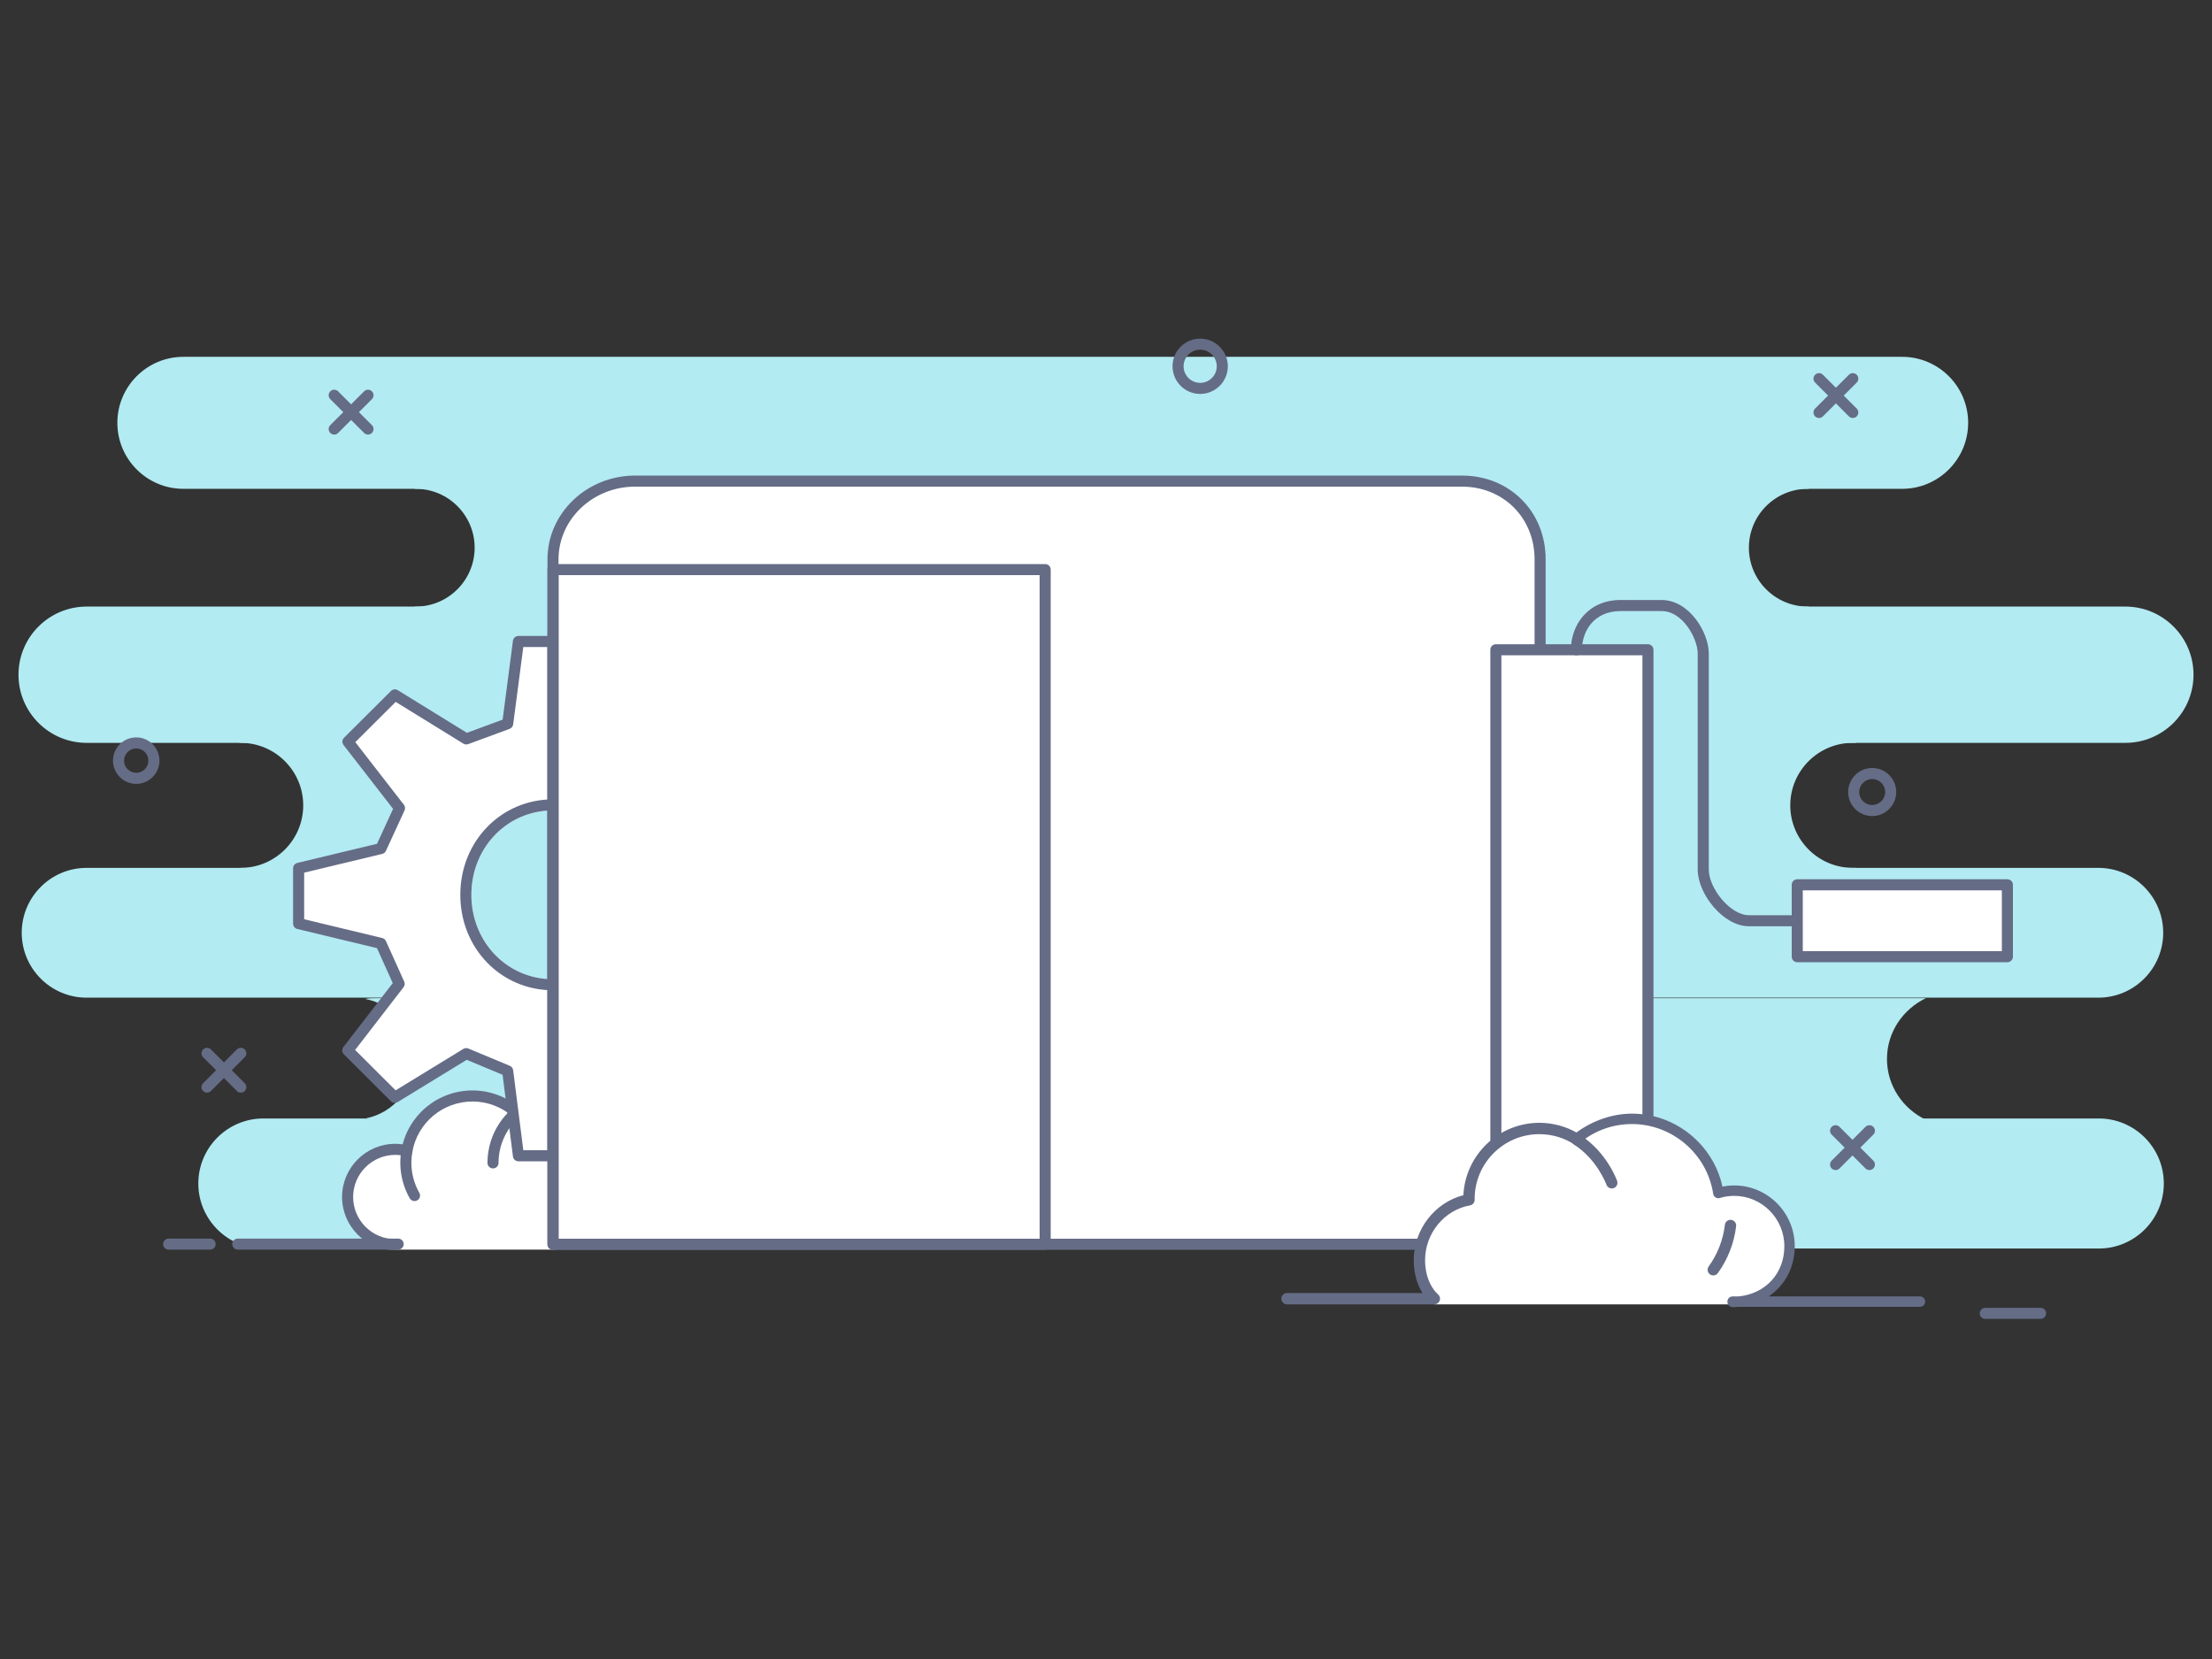 <?xml version="1.0" encoding="utf-8"?>
<!-- Generator: Adobe Illustrator 17.0.0, SVG Export Plug-In . SVG Version: 6.00 Build 0)  -->
<!DOCTYPE svg PUBLIC "-//W3C//DTD SVG 1.1//EN" "http://www.w3.org/Graphics/SVG/1.1/DTD/svg11.dtd">
<svg version="1.1" id="Capa_1" xmlns:x="http://ns.adobe.com/Extensibility/1.0/" xmlns:i="http://ns.adobe.com/AdobeIllustrator/10.0/" xmlns:graph="http://ns.adobe.com/Graphs/1.0/"
	 xmlns="http://www.w3.org/2000/svg" xmlns:xlink="http://www.w3.org/1999/xlink" xmlns:a="http://ns.adobe.com/AdobeSVGViewerExtensions/3.0/"
	 x="0px" y="0px" width="800px" height="600px" viewBox="0 0 800 600" enable-background="new 0 0 800 600" xml:space="preserve">
<rect x="0" y="0" width="800" height="600" fill="#333333" stroke="none"/>
<g id="Capa_6" display="none">
</g>
<g id="Capa_5">
</g>
<g id="Capa_4">
	<g>
		<g>
			<g>
				<g>
					<g>
						<g>
							<g>
								<path fill="#B2EBF2" d="M768.672,220.448H31.329l0,0l0,0c-13.018,0-23.572,10.554-23.572,23.572
									c0,13.018,10.554,23.572,23.572,23.572l0,0l0,0h737.343c13.018,0,23.572-10.554,23.572-23.572
									S781.69,220.448,768.672,220.448z"/>
							</g>
						</g>
					</g>
				</g>
				<g>
					<g>
						<g>
							<g>
								<path fill="#B2EBF2" d="M768.672,268.664H31.329c-13.589,0-24.644-11.055-24.644-24.644s11.055-24.643,24.644-24.643
									h737.342c13.589,0,24.644,11.055,24.644,24.643C793.315,257.609,782.259,268.664,768.672,268.664z M31.329,221.52
									c-12.407,0-22.501,10.094-22.501,22.5c0,12.407,10.094,22.501,22.501,22.501h737.342c12.407,0,22.501-10.094,22.501-22.501
									s-10.094-22.5-22.501-22.5L31.329,221.52L31.329,221.52z"/>
							</g>
						</g>
					</g>
				</g>
			</g>
			<g>
				<g>
					<g>
						<g>
							<g>
								<path fill="#B2EBF2" d="M759.057,405.584H95.241c-12.397,0-22.446,10.049-22.446,22.446s10.049,22.446,22.446,22.446
									h663.816c12.397,0,22.446-10.049,22.446-22.446C781.504,415.633,771.454,405.584,759.057,405.584z"/>
							</g>
						</g>
					</g>
				</g>
				<g>
					<g>
						<g>
							<g>
								<path fill="#B2EBF2" d="M759.057,451.547H95.241c-12.968,0-23.517-10.549-23.517-23.517s10.55-23.517,23.517-23.517h663.815
									c12.968,0,23.517,10.549,23.517,23.517S772.025,451.547,759.057,451.547z M95.241,406.655
									c-11.785,0-21.374,9.588-21.374,21.374s9.589,21.374,21.374,21.374h663.815c11.786,0,21.374-9.589,21.374-21.374
									s-9.588-21.374-21.374-21.374H95.241z"/>
							</g>
						</g>
					</g>
				</g>
			</g>
			<g>
				<g>
					<g>
						<g>
							<g>
								<path fill="#B2EBF2" d="M687.946,130.127H66.312c-12.59,0-22.795,10.206-22.795,22.795c0,12.59,10.206,22.795,22.795,22.795
									h621.635c12.59,0,22.795-10.206,22.795-22.795C710.742,140.332,700.536,130.127,687.946,130.127z"/>
							</g>
						</g>
					</g>
				</g>
				<g>
					<g>
						<g>
							<g>
								<path fill="#B2EBF2" d="M687.947,176.789H66.311c-13.16,0-23.867-10.707-23.867-23.867s10.707-23.867,23.867-23.867h621.635
									c13.16,0,23.867,10.707,23.867,23.867C711.813,166.083,701.107,176.789,687.947,176.789z M66.311,131.199
									c-11.979,0-21.724,9.746-21.724,21.724c0,11.979,9.745,21.725,21.724,21.725h621.635c11.978,0,21.724-9.746,21.724-21.725
									c0-11.978-9.745-21.724-21.724-21.724H66.311z"/>
							</g>
						</g>
					</g>
				</g>
			</g>
			<g>
				<g>
					<g>
						<g>
							<g>
								<path fill="#B2EBF2" d="M758.881,314.947H31.329c-12.372,0-22.401,10.029-22.401,22.401s10.029,22.401,22.401,22.401
									h727.552c12.372,0,22.401-10.029,22.401-22.401C781.281,324.977,771.252,314.947,758.881,314.947z"/>
							</g>
						</g>
					</g>
				</g>
				<g>
					<g>
						<g>
							<g>
								<path fill="#B2EBF2" d="M758.881,360.821H31.329c-12.943,0-23.472-10.53-23.472-23.472s10.53-23.472,23.472-23.472h727.552
									c12.943,0,23.472,10.53,23.472,23.472S771.823,360.821,758.881,360.821z M31.329,316.018c-11.761,0-21.33,9.568-21.33,21.33
									s9.568,21.33,21.33,21.33h727.552c11.761,0,21.33-9.568,21.33-21.33s-9.568-21.33-21.33-21.33H31.329z"/>
							</g>
						</g>
					</g>
				</g>
			</g>
			<g>
				<g>
					<g>
						<g>
							<g>
								<path fill="#B2EBF2" d="M631.439,198.083c0-12.352,10.013-22.365,22.365-22.365H150.366
									c12.352,0,22.365,10.013,22.365,22.365s-10.013,22.365-22.365,22.365h503.438
									C641.452,220.448,631.439,210.435,631.439,198.083z"/>
							</g>
						</g>
					</g>
				</g>
				<g>
					<g>
						<g>
							<g>
								<path fill="#B2EBF2" d="M653.805,221.52H150.366c-0.592,0-1.071-0.48-1.071-1.071c0-0.592,0.48-1.071,1.071-1.071
									c11.742,0,21.294-9.552,21.294-21.294c0-11.741-9.552-21.293-21.294-21.293c-0.592,0-1.071-0.48-1.071-1.071
									s0.48-1.071,1.071-1.071h503.438c0.592,0,1.071,0.48,1.071,1.071s-0.48,1.071-1.071,1.071
									c-11.742,0-21.294,9.552-21.294,21.293c0,11.742,9.553,21.294,21.294,21.294c0.592,0,1.071,0.48,1.071,1.071
									C654.876,221.04,654.396,221.52,653.805,221.52z M160.154,219.377h483.864c-8.049-3.715-13.65-11.863-13.65-21.294
									s5.6-17.579,13.649-21.293H160.154c8.049,3.715,13.649,11.862,13.649,21.293
									C173.803,207.514,168.203,215.663,160.154,219.377z"/>
							</g>
						</g>
					</g>
				</g>
			</g>
			<g>
				<g>
					<g>
						<g>
							<g>
								<path fill="#B2EBF2" d="M670.79,314.948v-0.016c-0.208,0.006-0.415,0.015-0.624,0.016H670.79z M670.081,267.592
									c0.238,0,0.473,0.011,0.709,0.018v-0.018H670.081z M110.738,291.27c0,13.077-10.601,23.678-23.678,23.678l0,0h582.936
									c-13.039-0.046-23.594-10.627-23.594-23.676c0-13.077,10.601-23.678,23.678-23.678H87.06
									C100.137,267.592,110.738,278.193,110.738,291.27z"/>
							</g>
						</g>
					</g>
				</g>
				<g>
					<g>
						<g>
							<g>
								<path fill="#B2EBF2" d="M670.79,316.018h-0.624c-0.029,0-0.057-0.001-0.085-0.003c-0.028,0.002-0.056,0.003-0.085,0.003
									H87.06c-0.592,0-1.071-0.48-1.071-1.071s0.48-1.071,1.071-1.071c12.465,0,22.606-10.141,22.606-22.606
									c0-12.464-10.141-22.606-22.606-22.606c-0.592,0-1.071-0.48-1.071-1.071s0.48-1.071,1.071-1.071h583.73
									c0.592,0,1.071,0.48,1.071,1.071c0,0.289-0.117,0.576-0.325,0.777c-0.208,0.202-0.469,0.329-0.778,0.311l-0.196-0.007
									c-0.16-0.006-0.319-0.011-0.48-0.011c-12.465,0-22.607,10.141-22.607,22.608c0,12.421,10.105,22.561,22.526,22.604
									c0.027,0,0.054,0.001,0.081,0.003c0.16-0.012,0.328-0.008,0.49-0.012l0.19-0.006c0.285-0.023,0.568,0.101,0.776,0.303
									c0.207,0.202,0.324,0.479,0.324,0.768C671.862,315.523,671.381,316.018,670.79,316.018z M97.132,313.876h562.886
									c-8.643-3.868-14.686-12.554-14.686-22.604c0-10.063,6.036-18.743,14.679-22.608H97.132
									c8.642,3.865,14.678,12.543,14.678,22.606C111.81,301.332,105.774,310.011,97.132,313.876z"/>
							</g>
						</g>
					</g>
				</g>
			</g>
			<g>
				<path fill="#B2EBF2" d="M132.397,404.456c1.168,0.194,2.366,0.544,3.589,0.544H696.53c-8.297-4-14.081-12.305-14.081-22
					c0-9.696,5.784-18,14.081-22H135.986c-1.357,0-2.684,0.041-3.973,0.279c10.198,1.876,17.927,10.882,17.927,21.623
					C149.94,393.508,142.405,402.43,132.397,404.456z"/>
			</g>
		</g>
		<g>
			<g>
				<path fill="#656C86" d="M434.06,142.469c-5.514,0-10-4.486-10-10s4.486-10,10-10s10,4.486,10,10
					C444.06,137.983,439.573,142.469,434.06,142.469z M434.06,126.469c-3.309,0-6,2.691-6,6s2.691,6,6,6s6-2.691,6-6
					S437.368,126.469,434.06,126.469z"/>
			</g>
			<g>
				<path fill="#656C86" d="M49.266,283.497c-4.634,0-8.403-3.77-8.403-8.404s3.77-8.403,8.403-8.403s8.403,3.77,8.403,8.403
					S53.899,283.497,49.266,283.497z M49.266,270.69c-2.428,0-4.403,1.975-4.403,4.403s1.976,4.404,4.403,4.404
					s4.403-1.976,4.403-4.404S51.693,270.69,49.266,270.69z"/>
			</g>
			<g>
				<path fill="#656C86" d="M677.104,295.14c-4.794,0-8.694-3.9-8.694-8.694s3.9-8.695,8.694-8.695s8.694,3.9,8.694,8.695
					C685.798,291.239,681.897,295.14,677.104,295.14z M677.104,281.75c-2.589,0-4.694,2.106-4.694,4.695
					c0,2.588,2.105,4.694,4.694,4.694s4.694-2.106,4.694-4.694C681.798,283.856,679.692,281.75,677.104,281.75z"/>
			</g>
			<g>
				<path fill="#656C86" d="M133.094,157.172c-0.512,0-1.023-0.195-1.414-0.586l-12.225-12.225c-0.781-0.781-0.781-2.047,0-2.828
					s2.047-0.781,2.828,0l12.225,12.225c0.781,0.781,0.781,2.047,0,2.828C134.117,156.977,133.605,157.172,133.094,157.172z"/>
			</g>
			<g>
				<path fill="#656C86" d="M120.869,157.172c-0.512,0-1.023-0.195-1.414-0.586c-0.781-0.781-0.781-2.047,0-2.828l12.225-12.225
					c0.781-0.781,2.047-0.781,2.828,0s0.781,2.047,0,2.828l-12.225,12.225C121.893,156.977,121.381,157.172,120.869,157.172z"/>
			</g>
			<g>
				<path fill="#656C86" d="M87.094,395.173c-0.512,0-1.023-0.195-1.414-0.586l-12.225-12.226c-0.781-0.781-0.781-2.047,0-2.828
					s2.047-0.781,2.828,0l12.225,12.226c0.781,0.781,0.781,2.047,0,2.828C88.117,394.978,87.605,395.173,87.094,395.173z"/>
			</g>
			<g>
				<path fill="#656C86" d="M74.869,395.173c-0.512,0-1.023-0.195-1.414-0.586c-0.781-0.781-0.781-2.047,0-2.828l12.225-12.226
					c0.781-0.781,2.047-0.781,2.828,0s0.781,2.047,0,2.828l-12.225,12.226C75.893,394.978,75.381,395.173,74.869,395.173z"/>
			</g>
			<g>
				<path fill="#656C86" d="M670.094,151.172c-0.512,0-1.023-0.195-1.414-0.586l-12.225-12.225c-0.781-0.781-0.781-2.047,0-2.828
					s2.047-0.781,2.828,0l12.225,12.225c0.781,0.781,0.781,2.047,0,2.828C671.117,150.977,670.605,151.172,670.094,151.172z"/>
			</g>
			<g>
				<path fill="#656C86" d="M657.869,151.172c-0.512,0-1.023-0.195-1.414-0.586c-0.781-0.781-0.781-2.047,0-2.828l12.225-12.225
					c0.781-0.781,2.047-0.781,2.828,0s0.781,2.047,0,2.828l-12.225,12.225C658.893,150.977,658.381,151.172,657.869,151.172z"/>
			</g>
			<g>
				<path fill="#656C86" d="M676.094,423.173c-0.512,0-1.023-0.195-1.414-0.586l-12.225-12.226c-0.781-0.781-0.781-2.047,0-2.828
					s2.047-0.781,2.828,0l12.225,12.226c0.781,0.781,0.781,2.047,0,2.828C677.117,422.978,676.605,423.173,676.094,423.173z"/>
			</g>
			<g>
				<path fill="#656C86" d="M663.869,423.173c-0.512,0-1.023-0.195-1.414-0.586c-0.781-0.781-0.781-2.047,0-2.828l12.225-12.226
					c0.781-0.781,2.047-0.781,2.828,0s0.781,2.047,0,2.828l-12.225,12.226C664.893,422.978,664.381,423.173,663.869,423.173z"/>
			</g>
		</g>
		<g>
			<g>
				<path fill="#FFFFFF" d="M201,396.554c-5,0-10.736,2.171-14.934,5.759c-4.237-3.696-9.443-5.94-15.508-5.94
					c-11.859,0-21.546,8.564-23.563,19.844c-1.349-0.339-2.671-0.539-4.126-0.539c-9.52,0-17.196,8.663-17.196,18.183
					c0,9.52,8.123,18.092,17.643,18.092h0.364H201V396.554z"/>
			</g>
			<g>
				<path fill="#656C86" d="M144,451.952H86c-1.104,0-2-0.896-2-2s0.896-2,2-2h58c1.104,0,2,0.896,2,2S145.104,451.952,144,451.952z
					"/>
			</g>
			<g>
				<path fill="#656C86" d="M142.952,452.153c-10.607,0-19.237-8.63-19.237-19.238c0-10.607,8.63-19.237,19.237-19.237
					c1.537,0,3.117,0.202,4.697,0.6c1.071,0.27,1.721,1.356,1.451,2.428c-0.27,1.072-1.358,1.718-2.428,1.451
					c-1.261-0.317-2.513-0.479-3.721-0.479c-8.402,0-15.237,6.835-15.237,15.237s6.835,15.238,15.237,15.238c1.104,0,2,0.896,2,2
					S144.057,452.153,142.952,452.153z"/>
			</g>
			<g>
				<path fill="#656C86" d="M147.163,418.217c-0.116,0-0.235-0.01-0.354-0.031c-1.088-0.194-1.812-1.233-1.617-2.32
					c2.227-12.453,13.034-21.492,25.697-21.492c6.306,0,12.397,2.285,17.153,6.434c0.833,0.726,0.919,1.989,0.192,2.821
					c-0.725,0.832-1.988,0.92-2.821,0.192c-4.027-3.513-9.186-5.447-14.524-5.447c-10.724,0-19.875,7.652-21.76,18.195
					C148.957,417.537,148.114,418.217,147.163,418.217z"/>
			</g>
			<g>
				<path fill="#656C86" d="M149.915,434.382c-0.696,0-1.372-0.363-1.74-1.012c-2.224-3.908-3.398-8.364-3.398-12.884
					c0-1.523,0.14-3.078,0.416-4.622c0.193-1.087,1.223-1.813,2.321-1.616c1.087,0.194,1.811,1.233,1.616,2.321
					c-0.234,1.312-0.354,2.629-0.354,3.917c0,3.828,0.994,7.6,2.875,10.907c0.546,0.96,0.211,2.181-0.75,2.727
					C150.59,434.298,150.25,434.382,149.915,434.382z"/>
			</g>
			<g>
				<path fill="#656C86" d="M186.729,404.313c-0.564,0-1.126-0.237-1.521-0.7c-0.718-0.84-0.618-2.103,0.221-2.82
					c4.706-4.022,10.707-6.238,16.896-6.238c1.104,0,2,0.896,2,2s-0.896,2-2,2c-5.236,0-10.313,1.875-14.296,5.279
					C187.651,404.156,187.189,404.313,186.729,404.313z"/>
			</g>
			<g>
				<path fill="#656C86" d="M178.302,422.576c-1.104,0-2-0.896-2-2c0-7.613,3.327-14.824,9.127-19.783
					c0.84-0.719,2.103-0.619,2.82,0.221s0.619,2.103-0.221,2.82c-4.91,4.197-7.727,10.3-7.727,16.742
					C180.302,421.681,179.406,422.576,178.302,422.576z"/>
			</g>
			<g>
				<path fill="#656C86" d="M76,451.952H61c-1.104,0-2-0.896-2-2s0.896-2,2-2h15c1.104,0,2,0.896,2,2S77.104,451.952,76,451.952z"/>
			</g>
		</g>
		<g>
			<g>
				<path fill="#FFFFFF" d="M187.5,232l-3.884,29.722l-14.976,5.525l-25.83-15.927l-16.97,16.91l18.649,24.039l-6.725,14.616
					L108,314.031v10v10l29.764,7.161l6.6,14.631l-18.587,24.069l17.002,16.971l25.845-15.806l14.984,6.252L187.5,418H200v-93.969
					V232H187.5z M198,354.081c-15.588-1.03-27.524-14.038-27.524-30.459s11.937-29.429,27.524-30.459V354.081z"/>
				<path fill="#656C86" d="M200,420h-12.5c-1.007,0-1.857-0.749-1.984-1.748l-3.747-29.543l-12.973-5.412l-24.973,15.272
					c-0.789,0.482-1.804,0.363-2.457-0.291l-17.002-16.97c-0.712-0.712-0.785-1.842-0.17-2.639l17.854-23.119l-5.704-12.643
					l-28.812-6.933c-0.898-0.216-1.532-1.02-1.532-1.944v-20c0-0.925,0.634-1.729,1.533-1.944l28.819-6.92l5.813-12.631
					l-17.905-23.08c-0.619-0.797-0.547-1.931,0.168-2.643l16.971-16.91c0.655-0.654,1.675-0.772,2.462-0.286l25,15.416l12.929-4.77
					l3.728-28.523c0.131-0.996,0.979-1.741,1.983-1.741H200c1.104,0,2,0.896,2,2v186C202,419.104,201.104,420,200,420z M189.263,416
					H198V234h-8.744l-3.657,27.981c-0.097,0.737-0.594,1.36-1.291,1.617l-14.976,5.525c-0.577,0.212-1.22,0.149-1.742-0.174
					l-24.485-15.099l-14.602,14.55l17.566,22.643c0.457,0.589,0.549,1.384,0.236,2.062l-6.726,14.616
					c-0.256,0.557-0.753,0.966-1.35,1.108L110,315.607v16.848l28.231,6.793c0.601,0.145,1.102,0.559,1.355,1.122l6.601,14.631
					c0.304,0.674,0.211,1.46-0.24,2.045l-17.511,22.675l14.642,14.615l24.502-14.984c0.548-0.335,1.221-0.387,1.814-0.14
					l14.983,6.251c0.66,0.275,1.123,0.884,1.214,1.594L189.263,416z"/>
			</g>
			<g>
				<path fill="#656C86" d="M200,358.146c-18.799,0-33.524-15.165-33.524-34.524s14.726-34.525,33.524-34.525c1.104,0,2,0.896,2,2
					v65.049C202,357.251,201.104,358.146,200,358.146z M198,293.163c-15.588,1.03-27.524,14.038-27.524,30.459
					s11.937,29.429,27.524,30.459V293.163z"/>
			</g>
		</g>
		<g>
			<path fill="#FFFFFF" d="M557,450H200V202.29c0-16.159,13.791-28.29,29.702-28.29h299.032C544.646,174,557,186.131,557,202.29V450
				z"/>
			<path fill="#656C86" d="M557,452H200c-1.104,0-2-0.896-2-2V202.29c0-16.702,14.222-30.29,31.702-30.29h299.032
				C545.988,172,559,185.021,559,202.29V450C559,451.104,558.104,452,557,452z M202,448h353V202.29
				c0-14.987-11.292-26.29-26.266-26.29H229.702C214.427,176,202,187.793,202,202.29V448z"/>
		</g>
		<g>
			<path fill="#656C86" d="M378,452H200c-1.104,0-2-0.896-2-2V206c0-1.104,0.896-2,2-2h178c1.104,0,2,0.896,2,2v244
				C380,451.104,379.104,452,378,452z M202,448h174V208H202V448z"/>
		</g>
		<g>
			<g>
				<rect x="541" y="235" fill="#FFFFFF" width="55" height="216"/>
				<path fill="#656C86" d="M596,453h-55c-1.104,0-2-0.896-2-2V235c0-1.104,0.896-2,2-2h55c1.104,0,2,0.896,2,2v216
					C598,452.104,597.104,453,596,453z M543,449h51V237h-51V449z"/>
			</g>
			<g>
				<path fill="#656C86" d="M650,335h-17.436C623.179,335,614,323.251,614,314.481v-78.094c0-5.405-5.38-15.387-13.045-15.387
					H586.08c-9.576,0-13.938,7.257-13.938,14c0,1.104-0.896,2-2,2s-2-0.896-2-2c0-8.945,6.161-18,17.938-18h14.875
					c9.888,0,17.045,11.581,17.045,19.387v78.094c0,6.673,7.672,16.519,14.564,16.519H650c1.104,0,2,0.896,2,2S651.104,335,650,335z
					"/>
			</g>
			<g>
				<rect x="650" y="320" fill="#FFFFFF" width="76" height="26"/>
				<path fill="#656C86" d="M726,348h-76c-1.104,0-2-0.896-2-2v-26c0-1.104,0.896-2,2-2h76c1.104,0,2,0.896,2,2v26
					C728,347.104,727.104,348,726,348z M652,344h72v-22h-72V344z"/>
			</g>
		</g>
		<g>
			<g>
				<path fill="#FFFFFF" d="M624.737,471.746L624.737,471.746c12.751,0,22.931-7.371,22.931-18.949
					c0-11.579-9.034-20.966-20.612-20.966c-2.1,0-3.95,0.313-5.862,0.888c-2.396-15.825-15.968-27.954-32.462-27.954
					c-7.733,0-14.794,2.673-20.413,7.137c-3.825-2.503-8.373-3.964-13.286-3.964c-13.444,0-24.332,10.898-24.332,24.342
					c0,0.106,0.012,0.211,0.014,0.317c-9.742,1.703-17.146,11.098-17.146,21.327c0,9.242,5.186,17.822,5.186,17.822H624.737z"/>
			</g>
			<g>
				<path fill="#656C86" d="M619.625,461.275c-0.415,0-0.833-0.126-1.195-0.387c-0.917-0.661-1.125-1.941-0.463-2.858
					c3.199-4.434,5.226-9.64,5.862-15.055c0.131-1.123,1.146-1.933,2.272-1.794c1.123,0.132,1.926,1.148,1.794,2.272
					c-0.716,6.106-3.002,11.975-6.608,16.972C620.887,460.98,620.26,461.275,619.625,461.275z"/>
			</g>
			<g>
				<path fill="#656C86" d="M738,477h-20c-1.104,0-2-0.896-2-2s0.896-2,2-2h20c1.104,0,2,0.896,2,2S739.104,477,738,477z"/>
			</g>
			<g>
				<path fill="#656C86" d="M569.521,413.996c-3.808-2.493-8.229-3.811-12.789-3.811c-12.907,0-23.408,10.502-23.408,23.41
					l0.01,0.314c0.009,1.004-0.709,1.866-1.698,2.039c-9.258,1.618-16.239,10.119-16.239,19.775c0,8.578,4.587,12.328,4.633,12.364
					c0.683,0.544,0.948,1.459,0.66,2.283c-0.287,0.824-1.064,1.376-1.937,1.376h-53.289c-1.133,0-2.052-0.919-2.052-2.052
					c0-1.133,0.919-2.052,2.052-2.052h48.979c-1.566-2.548-3.15-6.472-3.15-11.918c0-11.035,7.609-20.823,17.959-23.458
					c0.697-14.556,12.756-26.184,27.48-26.184c4.868,0,9.605,1.279,13.789,3.711l-0.385-0.218
					c5.759-4.224,12.937-6.813,20.115-6.813c15.706,0,29.409,11.209,32.694,26.393c1.402-0.282,2.808-0.421,4.255-0.421
					c12.074,0,21.897,9.869,21.897,21.999c0,7.696-3.639,14.231-9.411,18.132h54.695c1.039,0,1.882,0.843,1.882,1.882
					s-0.843,1.882-1.882,1.882h-65.457c-0.757,0.071-1.526,0.105-2.306,0.105c-1.039,0-1.882-0.843-1.882-1.882v-0.104
					c0-1.039,0.843-1.882,1.882-1.882h2.159c9.715-0.948,16.557-8.281,16.557-18.132c0-10.055-8.134-18.235-18.132-18.235
					c-1.772,0-3.474,0.253-5.202,0.771c-0.52,0.157-1.086,0.08-1.548-0.213c-0.461-0.292-0.773-0.769-0.855-1.308
					c-2.177-14.379-14.792-25.223-29.345-25.223c-6.764,0-13.142,2.227-18.447,6.44"/>
			</g>
			<g>
				<path fill="#656C86" d="M582.926,429.819c-0.839,0-1.627-0.522-1.927-1.357c-0.052-0.144-3.419-9.212-11.7-14.477
					c-0.954-0.606-1.235-1.871-0.628-2.826s1.871-1.236,2.826-0.628c9.523,6.053,13.205,16.126,13.358,16.552
					c0.38,1.064-0.175,2.236-1.239,2.617C583.388,429.78,583.155,429.819,582.926,429.819z"/>
			</g>
		</g>
	</g>
</g>
<g id="Capa_3">
</g>
<g id="Capa_2">
</g>
<g id="Capa_1_1_">
</g>
</svg>
